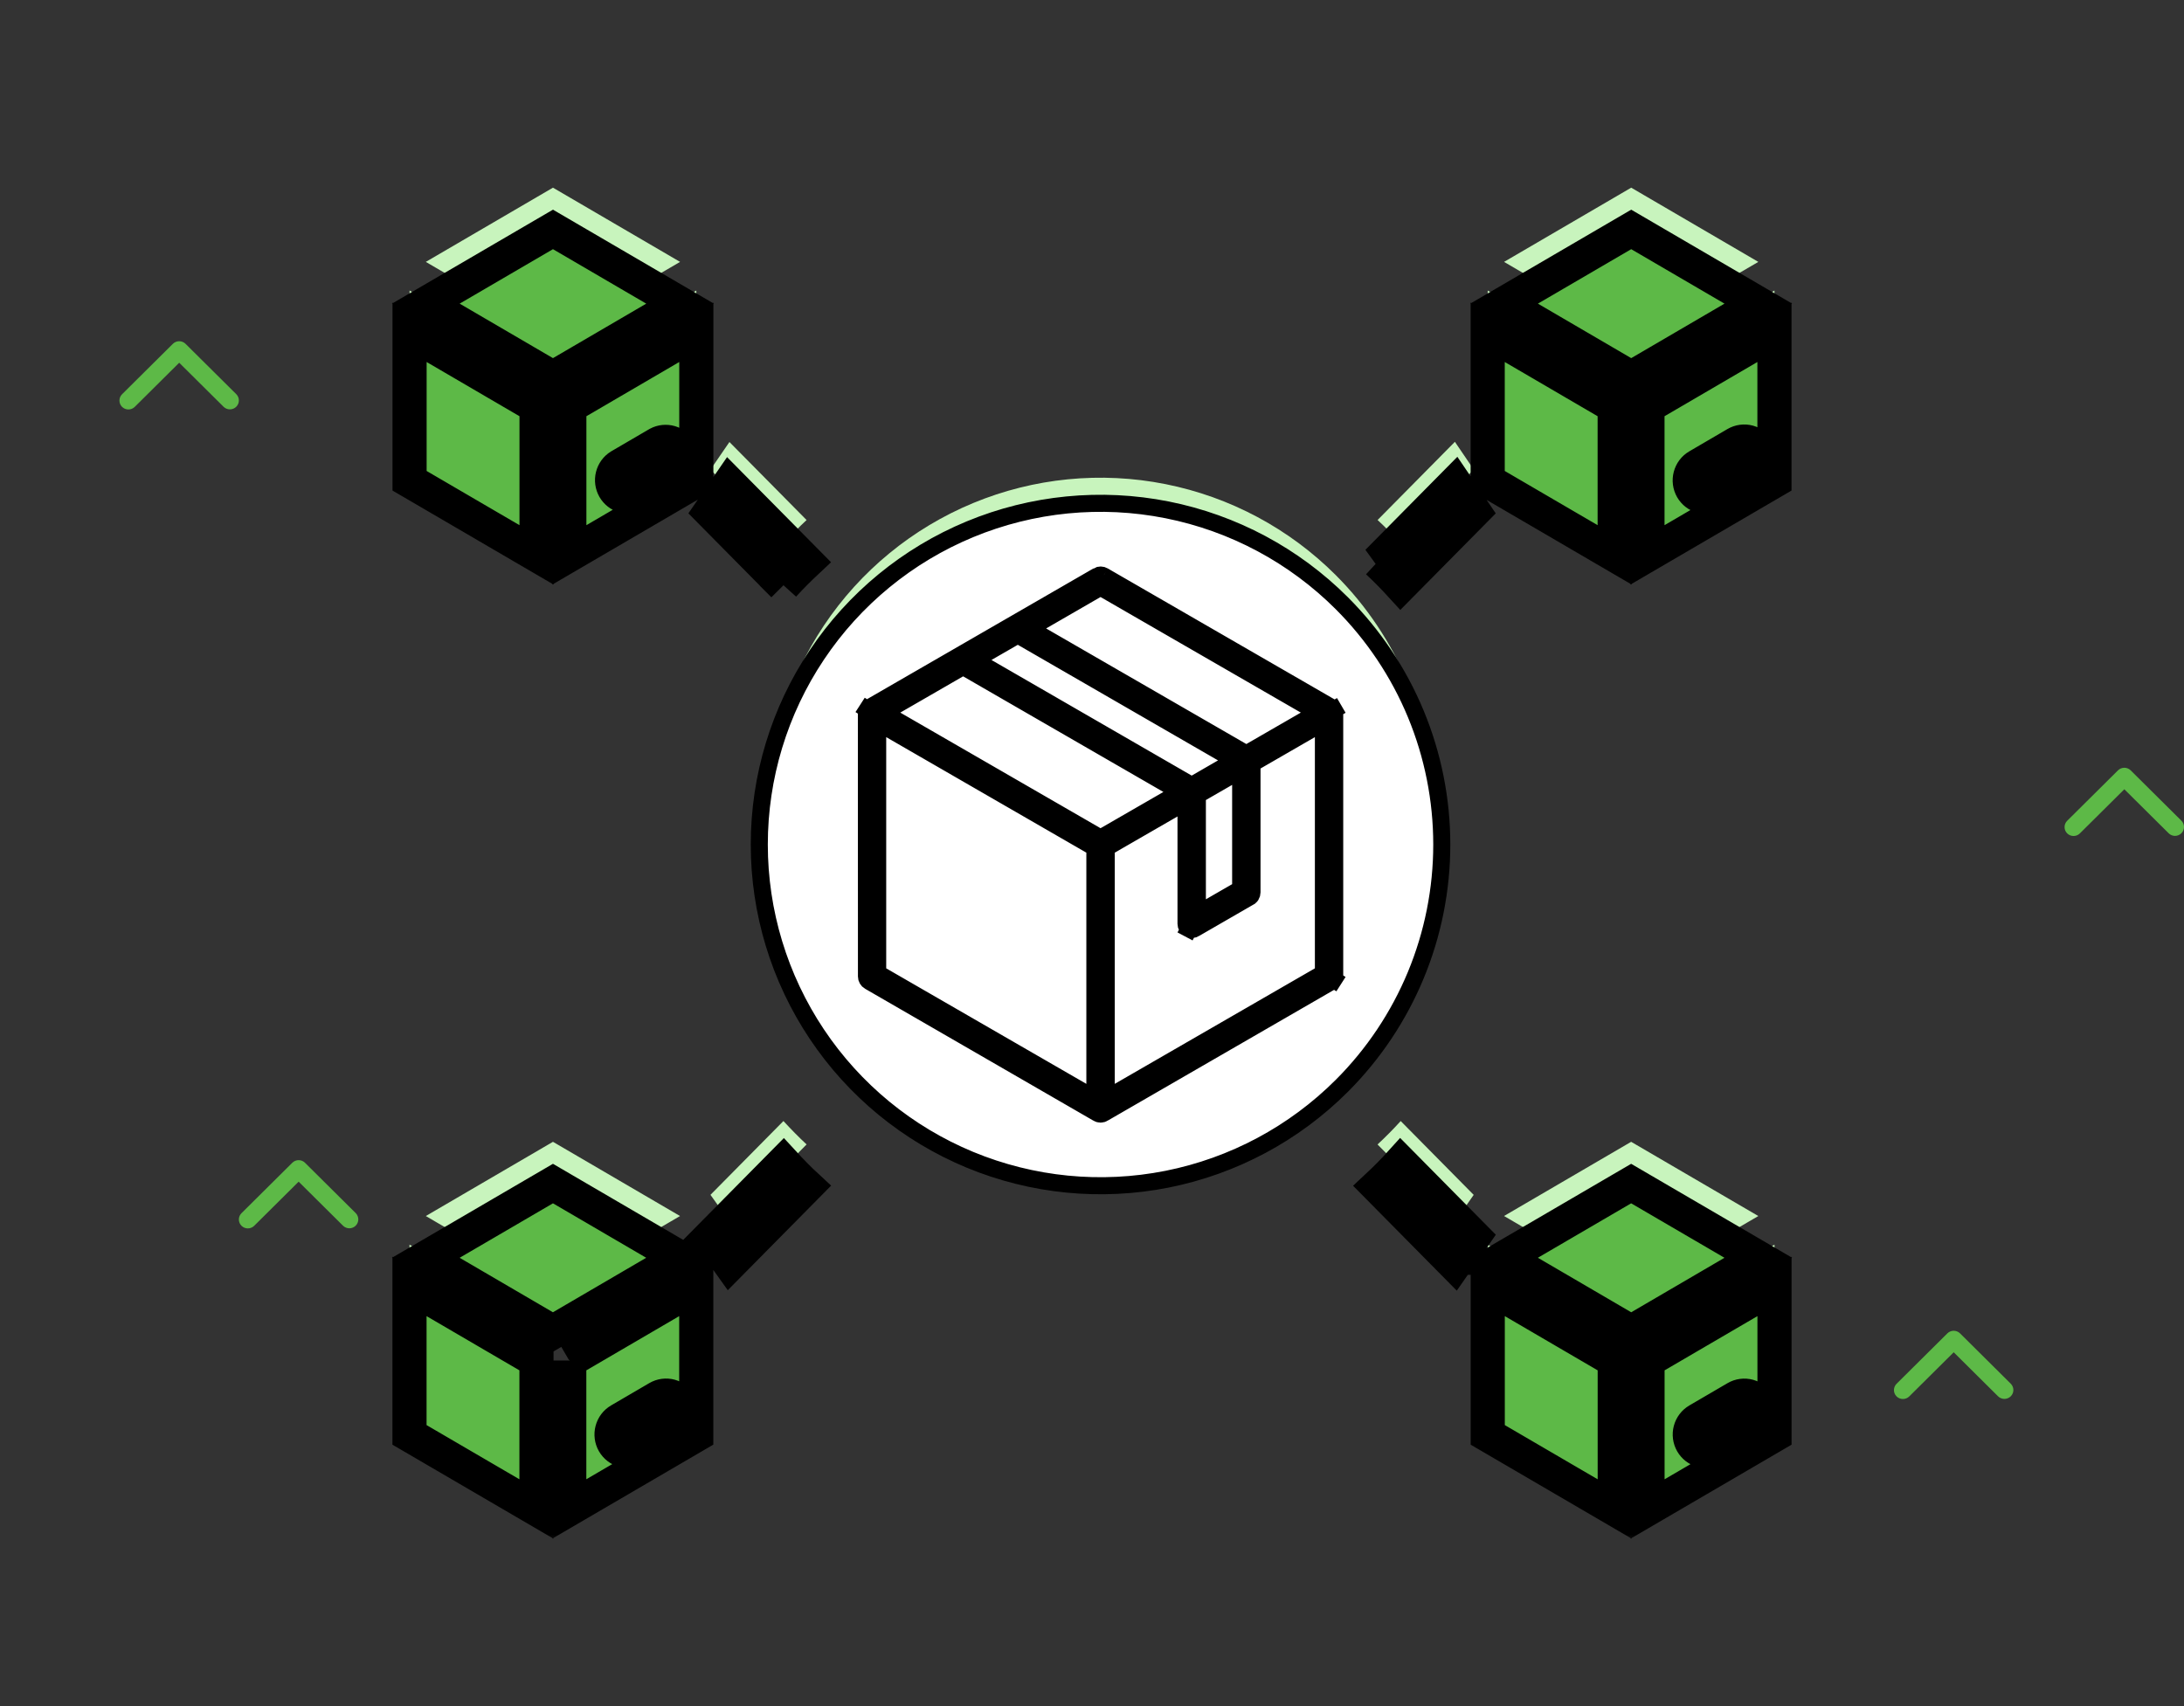 <svg width="128" height="100" viewBox="0 0 128 100" fill="none" xmlns="http://www.w3.org/2000/svg">
<rect x="0" y="0" width="128" height="100" fill="#333333" stroke="none"/>
<path d="M14.154 71.847C14.253 71.945 14.387 72 14.526 72C14.666 72 14.8 71.945 14.898 71.847L17.503 69.261L20.108 71.847C20.207 71.942 20.34 71.995 20.478 71.994C20.616 71.993 20.748 71.938 20.846 71.841C20.943 71.744 20.999 71.613 21 71.476C21.001 71.339 20.948 71.207 20.852 71.108L17.875 68.153C17.777 68.055 17.643 68 17.503 68C17.364 68 17.23 68.055 17.131 68.153L14.154 71.108C14.055 71.206 14 71.339 14 71.478C14 71.616 14.055 71.749 14.154 71.847Z" fill="#5DB947"/>
<path d="M121.154 48.847C121.253 48.945 121.387 49 121.526 49C121.666 49 121.8 48.945 121.898 48.847L124.503 46.261L127.108 48.847C127.207 48.942 127.34 48.995 127.478 48.994C127.616 48.992 127.748 48.938 127.846 48.841C127.943 48.744 127.999 48.613 128 48.476C128.001 48.339 127.948 48.207 127.852 48.108L124.875 45.153C124.777 45.055 124.643 45 124.503 45C124.364 45 124.23 45.055 124.131 45.153L121.154 48.108C121.055 48.206 121 48.339 121 48.478C121 48.616 121.055 48.749 121.154 48.847Z" fill="#5DB947"/>
<path d="M111.154 81.847C111.253 81.945 111.387 82 111.526 82C111.666 82 111.8 81.945 111.898 81.847L114.503 79.261L117.108 81.847C117.207 81.942 117.34 81.995 117.478 81.994C117.616 81.993 117.748 81.938 117.846 81.841C117.943 81.744 117.999 81.613 118 81.476C118.001 81.339 117.948 81.207 117.852 81.108L114.875 78.153C114.777 78.055 114.643 78 114.503 78C114.364 78 114.23 78.055 114.131 78.153L111.154 81.108C111.055 81.206 111 81.339 111 81.478C111 81.616 111.055 81.749 111.154 81.847Z" fill="#5DB947"/>
<path d="M7.154 23.847C7.253 23.945 7.387 24 7.526 24C7.666 24 7.8 23.945 7.898 23.847L10.503 21.261L13.108 23.847C13.207 23.942 13.34 23.995 13.478 23.994C13.616 23.992 13.748 23.938 13.846 23.841C13.943 23.744 13.999 23.613 14 23.476C14.001 23.339 13.948 23.207 13.852 23.108L10.875 20.153C10.777 20.055 10.643 20 10.503 20C10.364 20 10.23 20.055 10.131 20.153L7.154 23.108C7.055 23.206 7 23.339 7 23.478C7 23.616 7.055 23.749 7.154 23.847Z" fill="#5DB947"/>
<path fill-rule="evenodd" clip-rule="evenodd" d="M82.092 65.707L86.37 70.035L85.246 71.645L80.735 67.081C80.969 66.862 81.2 66.639 81.427 66.409C81.655 66.179 81.875 65.948 82.092 65.707ZM80.735 30.482L85.269 25.896L86.374 27.524L82.096 31.852C81.879 31.616 81.659 31.382 81.431 31.152C81.204 30.922 80.976 30.699 80.739 30.48L80.735 30.482ZM45.916 31.855L41.638 27.527L42.751 25.907L47.273 30.481C47.038 30.701 46.807 30.923 46.58 31.154C46.352 31.384 46.132 31.614 45.915 31.854L45.916 31.855ZM41.638 70.034L45.916 65.706C46.133 65.942 46.353 66.176 46.581 66.406C46.808 66.636 47.036 66.859 47.273 67.079L42.777 71.627L41.64 70.034H41.638ZM33.364 77.296V85.997L40.806 81.653V72.953L33.364 77.299V77.296ZM37.278 82.469C37.059 82.598 36.797 82.633 36.552 82.567C36.306 82.501 36.097 82.339 35.969 82.117C35.842 81.894 35.807 81.63 35.873 81.382C35.938 81.133 36.098 80.921 36.318 80.793L38.556 79.485C38.776 79.356 39.038 79.32 39.284 79.387C39.53 79.453 39.74 79.615 39.868 79.838C39.995 80.06 40.031 80.325 39.965 80.574C39.9 80.823 39.739 81.035 39.519 81.165L37.281 82.472L37.278 82.469ZM31.442 85.997V77.299L24 72.953V81.656L31.442 86V85.997ZM24.956 71.275L32.408 66.925L39.856 71.275L32.406 75.627L24.956 71.275ZM96.558 77.299V86L104 81.656V72.953L96.558 77.299ZM100.472 82.472C100.252 82.601 99.991 82.636 99.745 82.57C99.5 82.504 99.29 82.342 99.163 82.12C99.036 81.897 99.001 81.633 99.066 81.384C99.132 81.136 99.292 80.924 99.512 80.795L101.75 79.488C101.859 79.424 101.979 79.382 102.104 79.366C102.228 79.349 102.355 79.357 102.477 79.39C102.598 79.423 102.712 79.479 102.812 79.557C102.912 79.634 102.996 79.73 103.059 79.841C103.122 79.951 103.163 80.072 103.179 80.198C103.196 80.324 103.188 80.453 103.156 80.576C103.123 80.699 103.067 80.814 102.991 80.915C102.914 81.016 102.819 81.101 102.71 81.165L100.472 82.472ZM94.636 86V77.299L87.194 72.953V81.656L94.636 86ZM88.146 71.275C90.629 69.823 93.114 68.374 95.598 66.925L103.052 71.275L95.602 75.627L88.152 71.275H88.146ZM96.555 21.375V30.076L103.997 25.732V17.029L96.555 21.375ZM100.469 26.549C100.249 26.677 99.988 26.712 99.743 26.646C99.497 26.58 99.288 26.418 99.16 26.196C99.033 25.973 98.998 25.709 99.064 25.461C99.129 25.212 99.289 25 99.509 24.872L101.747 23.564C101.856 23.5 101.976 23.459 102.101 23.442C102.226 23.425 102.352 23.433 102.474 23.466C102.595 23.499 102.709 23.555 102.809 23.633C102.909 23.71 102.993 23.807 103.056 23.917C103.119 24.027 103.16 24.148 103.177 24.274C103.193 24.401 103.185 24.529 103.153 24.652C103.121 24.775 103.065 24.89 102.988 24.991C102.912 25.092 102.816 25.177 102.707 25.241L100.469 26.549ZM94.633 30.076V21.375L87.191 17.029V25.732L94.633 30.076ZM88.15 15.35C90.634 13.899 93.118 12.449 95.602 11L103.052 15.35L95.602 19.702L88.15 15.35ZM33.368 21.375V30.076L40.81 25.732V17.029L33.368 21.375ZM37.282 26.549C37.063 26.668 36.806 26.696 36.567 26.627C36.327 26.558 36.124 26.398 35.999 26.18C35.875 25.962 35.839 25.703 35.9 25.459C35.96 25.215 36.113 25.004 36.324 24.872L38.563 23.564C38.782 23.447 39.037 23.42 39.275 23.49C39.513 23.559 39.715 23.719 39.839 23.936C39.963 24.153 39.999 24.411 39.939 24.654C39.88 24.897 39.729 25.108 39.519 25.241L37.282 26.549ZM31.446 30.076V21.375L24.004 17.029V25.732L31.446 30.076ZM24.956 15.35L32.408 11L39.858 15.35L32.408 19.702L24.956 15.35Z" fill="#C8F4BD"/>
<path fill-rule="evenodd" clip-rule="evenodd" d="M64.926 31.319L78.302 39.043C78.43 39.115 78.537 39.22 78.611 39.347C78.685 39.474 78.724 39.618 78.724 39.765V55.233C78.724 55.393 78.678 55.549 78.592 55.683C78.505 55.817 78.382 55.924 78.237 55.99C73.815 58.546 69.391 61.102 64.967 63.657C64.829 63.751 64.667 63.801 64.501 63.801C64.335 63.801 64.172 63.751 64.035 63.657L50.698 55.952C50.571 55.88 50.466 55.775 50.393 55.649C50.32 55.523 50.282 55.38 50.282 55.234L50.278 39.766C50.278 39.606 50.324 39.45 50.41 39.316C50.496 39.182 50.62 39.075 50.765 39.009C55.207 36.444 59.649 33.879 64.088 31.315C64.216 31.24 64.362 31.202 64.509 31.203C64.657 31.203 64.802 31.244 64.929 31.319L64.926 31.319ZM78.288 33.711C75.561 30.984 72.087 29.127 68.304 28.375C64.521 27.622 60.601 28.009 57.038 29.484C53.474 30.96 50.429 33.46 48.286 36.666C46.144 39.873 45 43.643 45 47.5C45 51.357 46.144 55.127 48.286 58.334C50.429 61.54 53.474 64.04 57.038 65.516C60.601 66.992 64.521 67.378 68.304 66.625C72.087 65.873 75.561 64.016 78.288 61.289C80.099 59.478 81.535 57.328 82.516 54.962C83.496 52.597 84 50.061 84 47.5C84 44.939 83.496 42.403 82.516 40.038C81.535 37.672 80.099 35.522 78.288 33.711ZM70.675 50.71L72.213 49.823V44.005L70.675 44.892V50.71V50.71ZM73.409 51.05L70.309 52.84C70.184 52.924 70.038 52.973 69.887 52.981C69.736 52.99 69.586 52.956 69.452 52.886C69.319 52.815 69.207 52.709 69.129 52.579C69.052 52.449 69.01 52.301 69.011 52.15V45.855L65.334 47.977V61.528L77.063 54.757V41.206L73.877 43.044V50.305C73.877 50.461 73.834 50.614 73.751 50.747C73.668 50.879 73.549 50.986 73.409 51.054V51.05ZM61.311 34.835L73.046 41.61L76.238 39.768L64.501 32.993L61.311 34.835ZM71.386 42.569L59.651 35.793C59.137 36.091 58.62 36.387 58.108 36.683L69.843 43.46L71.386 42.569ZM68.185 44.419L56.447 37.642L52.765 39.768L64.501 46.544L68.185 44.419ZM63.669 61.528V47.977L51.939 41.206V54.757L63.669 61.528Z" fill="#C8F4BD"/>
<mask id="path-7-outside-1_163_854" maskUnits="userSpaceOnUse" x="22" y="11.447" width="84" height="79" fill="black">
<rect fill="white" x="22" y="11.447" width="84" height="79"/>
<path fill-rule="evenodd" clip-rule="evenodd" d="M82.092 68.154L86.37 72.482L85.246 74.092L80.735 69.528C80.969 69.309 81.2 69.086 81.427 68.856C81.655 68.626 81.875 68.395 82.092 68.154ZM80.735 32.929L85.269 28.343L86.374 29.972L82.096 34.3C81.879 34.063 81.659 33.829 81.431 33.599C81.204 33.369 80.976 33.146 80.739 32.927L80.735 32.929ZM45.916 34.302L41.638 29.974L42.751 28.355L47.273 32.928C47.038 33.148 46.807 33.37 46.58 33.601C46.352 33.831 46.132 34.061 45.915 34.301L45.916 34.302ZM41.638 72.481L45.916 68.153C46.133 68.389 46.353 68.623 46.581 68.853C46.808 69.084 47.036 69.306 47.273 69.525L42.777 74.075L41.64 72.481H41.638ZM33.364 79.743V88.444L40.806 84.1V75.4L33.364 79.746V79.743ZM37.278 84.916C37.059 85.045 36.797 85.081 36.552 85.014C36.306 84.948 36.097 84.786 35.969 84.564C35.842 84.341 35.807 84.077 35.873 83.829C35.938 83.58 36.098 83.368 36.318 83.24L38.556 81.932C38.776 81.803 39.038 81.767 39.284 81.834C39.53 81.9 39.74 82.062 39.868 82.285C39.995 82.507 40.031 82.772 39.965 83.021C39.9 83.27 39.739 83.483 39.519 83.612L37.281 84.919L37.278 84.916ZM31.442 88.444V79.746L24 75.4V84.103L31.442 88.447V88.444ZM24.956 73.722L32.408 69.372L39.856 73.722L32.406 78.074L24.956 73.722ZM96.558 79.746V88.447L104 84.103V75.4L96.558 79.746ZM100.472 84.919C100.252 85.048 99.991 85.083 99.745 85.017C99.5 84.951 99.29 84.789 99.163 84.567C99.036 84.344 99.001 84.08 99.066 83.832C99.132 83.583 99.292 83.371 99.512 83.242L101.75 81.935C101.859 81.871 101.979 81.829 102.104 81.813C102.228 81.796 102.355 81.804 102.477 81.837C102.598 81.87 102.712 81.926 102.812 82.004C102.912 82.081 102.996 82.177 103.059 82.287C103.122 82.398 103.163 82.519 103.179 82.645C103.196 82.772 103.188 82.9 103.156 83.023C103.123 83.146 103.067 83.261 102.991 83.362C102.914 83.463 102.819 83.548 102.71 83.612L100.472 84.919ZM94.636 88.447V79.746L87.194 75.4V84.103L94.636 88.447ZM88.146 73.722C90.629 72.271 93.114 70.82 95.598 69.372L103.052 73.722L95.602 78.074L88.152 73.722H88.146ZM96.555 23.822V32.523L103.997 28.179V19.476L96.555 23.822ZM100.469 28.995C100.249 29.124 99.988 29.16 99.743 29.093C99.497 29.027 99.288 28.865 99.16 28.643C99.033 28.42 98.998 28.156 99.064 27.908C99.129 27.659 99.289 27.447 99.509 27.319L101.747 26.011C101.856 25.947 101.976 25.906 102.101 25.889C102.226 25.872 102.352 25.88 102.474 25.913C102.595 25.946 102.709 26.003 102.809 26.08C102.909 26.157 102.993 26.254 103.056 26.364C103.119 26.474 103.16 26.595 103.177 26.721C103.193 26.848 103.185 26.976 103.153 27.099C103.121 27.222 103.065 27.337 102.988 27.438C102.912 27.539 102.816 27.624 102.707 27.688L100.469 28.995ZM94.633 32.523V23.822L87.191 19.476V28.179L94.633 32.523ZM88.15 17.797C90.634 16.346 93.118 14.896 95.602 13.447L103.052 17.797L95.602 22.149L88.15 17.797ZM33.368 23.822V32.523L40.81 28.179V19.476L33.368 23.822ZM37.282 28.995C37.063 29.115 36.806 29.143 36.567 29.074C36.327 29.005 36.124 28.845 35.999 28.627C35.875 28.409 35.839 28.15 35.9 27.906C35.96 27.662 36.113 27.451 36.324 27.319L38.563 26.011C38.782 25.894 39.037 25.867 39.275 25.937C39.513 26.006 39.715 26.166 39.839 26.383C39.963 26.6 39.999 26.858 39.939 27.101C39.88 27.344 39.729 27.555 39.519 27.688L37.282 28.995ZM31.446 32.523V23.822L24.004 19.476V28.179L31.446 32.523ZM24.956 17.797L32.408 13.447L39.858 17.797L32.408 22.149L24.956 17.797Z"/>
</mask>
<path fill-rule="evenodd" clip-rule="evenodd" d="M82.092 68.154L86.37 72.482L85.246 74.092L80.735 69.528C80.969 69.309 81.2 69.086 81.427 68.856C81.655 68.626 81.875 68.395 82.092 68.154ZM80.735 32.929L85.269 28.343L86.374 29.972L82.096 34.3C81.879 34.063 81.659 33.829 81.431 33.599C81.204 33.369 80.976 33.146 80.739 32.927L80.735 32.929ZM45.916 34.302L41.638 29.974L42.751 28.355L47.273 32.928C47.038 33.148 46.807 33.37 46.58 33.601C46.352 33.831 46.132 34.061 45.915 34.301L45.916 34.302ZM41.638 72.481L45.916 68.153C46.133 68.389 46.353 68.623 46.581 68.853C46.808 69.084 47.036 69.306 47.273 69.525L42.777 74.075L41.64 72.481H41.638ZM33.364 79.743V88.444L40.806 84.1V75.4L33.364 79.746V79.743ZM37.278 84.916C37.059 85.045 36.797 85.081 36.552 85.014C36.306 84.948 36.097 84.786 35.969 84.564C35.842 84.341 35.807 84.077 35.873 83.829C35.938 83.58 36.098 83.368 36.318 83.24L38.556 81.932C38.776 81.803 39.038 81.767 39.284 81.834C39.53 81.9 39.74 82.062 39.868 82.285C39.995 82.507 40.031 82.772 39.965 83.021C39.9 83.27 39.739 83.483 39.519 83.612L37.281 84.919L37.278 84.916ZM31.442 88.444V79.746L24 75.4V84.103L31.442 88.447V88.444ZM24.956 73.722L32.408 69.372L39.856 73.722L32.406 78.074L24.956 73.722ZM96.558 79.746V88.447L104 84.103V75.4L96.558 79.746ZM100.472 84.919C100.252 85.048 99.991 85.083 99.745 85.017C99.5 84.951 99.29 84.789 99.163 84.567C99.036 84.344 99.001 84.08 99.066 83.832C99.132 83.583 99.292 83.371 99.512 83.242L101.75 81.935C101.859 81.871 101.979 81.829 102.104 81.813C102.228 81.796 102.355 81.804 102.477 81.837C102.598 81.87 102.712 81.926 102.812 82.004C102.912 82.081 102.996 82.177 103.059 82.287C103.122 82.398 103.163 82.519 103.179 82.645C103.196 82.772 103.188 82.9 103.156 83.023C103.123 83.146 103.067 83.261 102.991 83.362C102.914 83.463 102.819 83.548 102.71 83.612L100.472 84.919ZM94.636 88.447V79.746L87.194 75.4V84.103L94.636 88.447ZM88.146 73.722C90.629 72.271 93.114 70.82 95.598 69.372L103.052 73.722L95.602 78.074L88.152 73.722H88.146ZM96.555 23.822V32.523L103.997 28.179V19.476L96.555 23.822ZM100.469 28.995C100.249 29.124 99.988 29.16 99.743 29.093C99.497 29.027 99.288 28.865 99.16 28.643C99.033 28.42 98.998 28.156 99.064 27.908C99.129 27.659 99.289 27.447 99.509 27.319L101.747 26.011C101.856 25.947 101.976 25.906 102.101 25.889C102.226 25.872 102.352 25.88 102.474 25.913C102.595 25.946 102.709 26.003 102.809 26.08C102.909 26.157 102.993 26.254 103.056 26.364C103.119 26.474 103.16 26.595 103.177 26.721C103.193 26.848 103.185 26.976 103.153 27.099C103.121 27.222 103.065 27.337 102.988 27.438C102.912 27.539 102.816 27.624 102.707 27.688L100.469 28.995ZM94.633 32.523V23.822L87.191 19.476V28.179L94.633 32.523ZM88.15 17.797C90.634 16.346 93.118 14.896 95.602 13.447L103.052 17.797L95.602 22.149L88.15 17.797ZM33.368 23.822V32.523L40.81 28.179V19.476L33.368 23.822ZM37.282 28.995C37.063 29.115 36.806 29.143 36.567 29.074C36.327 29.005 36.124 28.845 35.999 28.627C35.875 28.409 35.839 28.15 35.9 27.906C35.96 27.662 36.113 27.451 36.324 27.319L38.563 26.011C38.782 25.894 39.037 25.867 39.275 25.937C39.513 26.006 39.715 26.166 39.839 26.383C39.963 26.6 39.999 26.858 39.939 27.101C39.88 27.344 39.729 27.555 39.519 27.688L37.282 28.995ZM31.446 32.523V23.822L24.004 19.476V28.179L31.446 32.523ZM24.956 17.797L32.408 13.447L39.858 17.797L32.408 22.149L24.956 17.797Z" fill="#5DB947"/>
<path fill-rule="evenodd" clip-rule="evenodd" d="M82.092 68.154L86.37 72.482L85.246 74.092L80.735 69.528C80.969 69.309 81.2 69.086 81.427 68.856C81.655 68.626 81.875 68.395 82.092 68.154ZM80.735 32.929L85.269 28.343L86.374 29.972L82.096 34.3C81.879 34.063 81.659 33.829 81.431 33.599C81.204 33.369 80.976 33.146 80.739 32.927L80.735 32.929ZM45.916 34.302L41.638 29.974L42.751 28.355L47.273 32.928C47.038 33.148 46.807 33.37 46.58 33.601C46.352 33.831 46.132 34.061 45.915 34.301L45.916 34.302ZM41.638 72.481L45.916 68.153C46.133 68.389 46.353 68.623 46.581 68.853C46.808 69.084 47.036 69.306 47.273 69.525L42.777 74.075L41.64 72.481H41.638ZM33.364 79.743V88.444L40.806 84.1V75.4L33.364 79.746V79.743ZM37.278 84.916C37.059 85.045 36.797 85.081 36.552 85.014C36.306 84.948 36.097 84.786 35.969 84.564C35.842 84.341 35.807 84.077 35.873 83.829C35.938 83.58 36.098 83.368 36.318 83.24L38.556 81.932C38.776 81.803 39.038 81.767 39.284 81.834C39.53 81.9 39.74 82.062 39.868 82.285C39.995 82.507 40.031 82.772 39.965 83.021C39.9 83.27 39.739 83.483 39.519 83.612L37.281 84.919L37.278 84.916ZM31.442 88.444V79.746L24 75.4V84.103L31.442 88.447V88.444ZM24.956 73.722L32.408 69.372L39.856 73.722L32.406 78.074L24.956 73.722ZM96.558 79.746V88.447L104 84.103V75.4L96.558 79.746ZM100.472 84.919C100.252 85.048 99.991 85.083 99.745 85.017C99.5 84.951 99.29 84.789 99.163 84.567C99.036 84.344 99.001 84.08 99.066 83.832C99.132 83.583 99.292 83.371 99.512 83.242L101.75 81.935C101.859 81.871 101.979 81.829 102.104 81.813C102.228 81.796 102.355 81.804 102.477 81.837C102.598 81.87 102.712 81.926 102.812 82.004C102.912 82.081 102.996 82.177 103.059 82.287C103.122 82.398 103.163 82.519 103.179 82.645C103.196 82.772 103.188 82.9 103.156 83.023C103.123 83.146 103.067 83.261 102.991 83.362C102.914 83.463 102.819 83.548 102.71 83.612L100.472 84.919ZM94.636 88.447V79.746L87.194 75.4V84.103L94.636 88.447ZM88.146 73.722C90.629 72.271 93.114 70.82 95.598 69.372L103.052 73.722L95.602 78.074L88.152 73.722H88.146ZM96.555 23.822V32.523L103.997 28.179V19.476L96.555 23.822ZM100.469 28.995C100.249 29.124 99.988 29.16 99.743 29.093C99.497 29.027 99.288 28.865 99.16 28.643C99.033 28.42 98.998 28.156 99.064 27.908C99.129 27.659 99.289 27.447 99.509 27.319L101.747 26.011C101.856 25.947 101.976 25.906 102.101 25.889C102.226 25.872 102.352 25.88 102.474 25.913C102.595 25.946 102.709 26.003 102.809 26.08C102.909 26.157 102.993 26.254 103.056 26.364C103.119 26.474 103.16 26.595 103.177 26.721C103.193 26.848 103.185 26.976 103.153 27.099C103.121 27.222 103.065 27.337 102.988 27.438C102.912 27.539 102.816 27.624 102.707 27.688L100.469 28.995ZM94.633 32.523V23.822L87.191 19.476V28.179L94.633 32.523ZM88.15 17.797C90.634 16.346 93.118 14.896 95.602 13.447L103.052 17.797L95.602 22.149L88.15 17.797ZM33.368 23.822V32.523L40.81 28.179V19.476L33.368 23.822ZM37.282 28.995C37.063 29.115 36.806 29.143 36.567 29.074C36.327 29.005 36.124 28.845 35.999 28.627C35.875 28.409 35.839 28.15 35.9 27.906C35.96 27.662 36.113 27.451 36.324 27.319L38.563 26.011C38.782 25.894 39.037 25.867 39.275 25.937C39.513 26.006 39.715 26.166 39.839 26.383C39.963 26.6 39.999 26.858 39.939 27.101C39.88 27.344 39.729 27.555 39.519 27.688L37.282 28.995ZM31.446 32.523V23.822L24.004 19.476V28.179L31.446 32.523ZM24.956 17.797L32.408 13.447L39.858 17.797L32.408 22.149L24.956 17.797Z" stroke="black" stroke-width="2" mask="url(#path-7-outside-1_163_854)"/>
<path d="M64.673 33.749L64.684 33.73L64.676 33.752L78.052 41.476L78.052 41.476L78.057 41.479C78.108 41.507 78.15 41.549 78.179 41.599L78.611 41.347L78.179 41.599C78.209 41.649 78.224 41.706 78.224 41.764V41.765V57.233C78.224 57.233 78.224 57.233 78.224 57.233C78.224 57.297 78.206 57.359 78.171 57.413L78.592 57.683L78.171 57.413C78.137 57.466 78.088 57.509 78.03 57.535L78.008 57.545L77.987 57.557C73.565 60.113 69.141 62.669 64.717 65.224L64.701 65.233L64.685 65.244C64.631 65.281 64.567 65.301 64.501 65.301C64.435 65.301 64.371 65.281 64.317 65.244L64.301 65.233L64.285 65.224L50.948 57.519L50.946 57.518C50.896 57.49 50.855 57.448 50.826 57.398C50.797 57.349 50.782 57.292 50.782 57.234V57.234L50.778 41.766C50.778 41.766 50.778 41.766 50.778 41.766C50.778 41.702 50.796 41.64 50.831 41.587L50.41 41.316L50.831 41.587C50.865 41.533 50.914 41.49 50.972 41.464L50.994 41.454L51.015 41.442C55.457 38.877 59.899 36.312 64.339 33.748L64.339 33.747C64.39 33.718 64.448 33.702 64.507 33.703C64.565 33.703 64.623 33.719 64.673 33.749ZM70.175 52.71V53.576L70.925 53.143L72.463 52.256L72.713 52.111V51.823V46.005V45.14L71.963 45.572L70.425 46.459L70.175 46.604V46.892V52.71V52.71ZM73.26 52.559L73.159 52.617L70.059 54.407L70.043 54.416L70.028 54.426C69.979 54.459 69.92 54.479 69.86 54.482C69.8 54.485 69.74 54.472 69.687 54.444L69.452 54.886L69.687 54.444C69.633 54.416 69.589 54.373 69.558 54.322C69.527 54.27 69.511 54.211 69.511 54.151V54.15V47.855V46.989L68.761 47.422L65.084 49.544L64.834 49.689V49.977V63.528V64.394L65.584 63.961L77.313 57.19L77.563 57.046V56.757V43.206V42.34L76.814 42.772L73.628 44.611L73.377 44.755V45.044V52.305C73.377 52.305 73.377 52.305 73.377 52.305C73.377 52.367 73.36 52.429 73.327 52.482C73.308 52.511 73.286 52.537 73.26 52.559ZM61.061 36.402L60.312 36.835L61.061 37.268L72.796 44.043L73.046 44.188L73.296 44.043L76.488 42.201L77.238 41.767L76.488 41.334L64.751 34.56L64.501 34.416L64.251 34.56L61.061 36.402ZM71.636 45.002L72.386 44.569L71.636 44.136L59.901 37.36L59.651 37.216L59.4 37.361C59.115 37.526 58.831 37.689 58.547 37.853C58.318 37.985 58.088 38.117 57.858 38.25L57.108 38.683L57.858 39.116L69.593 45.893L69.843 46.038L70.093 45.893L71.636 45.002ZM68.435 46.852L69.186 46.419L68.435 45.986L56.697 39.209L56.447 39.064L56.197 39.209L52.515 41.334L51.765 41.768L52.515 42.201L64.251 48.977L64.501 49.121L64.751 48.977L68.435 46.852ZM63.419 63.961L64.169 64.394V63.528V49.977V49.689L63.919 49.544L52.189 42.772L51.439 42.339V43.206V56.757V57.046L51.689 57.19L63.419 63.961ZM78.642 35.358C75.845 32.561 72.281 30.656 68.401 29.884C64.522 29.113 60.501 29.509 56.846 31.022C53.192 32.536 50.068 35.1 47.871 38.389C45.673 41.678 44.5 45.544 44.5 49.5C44.5 53.456 45.673 57.322 47.871 60.611C50.068 63.9 53.192 66.464 56.846 67.978C60.501 69.491 64.522 69.887 68.401 69.116C72.281 68.344 75.845 66.439 78.642 63.642C80.499 61.785 81.972 59.58 82.978 57.154C83.983 54.727 84.5 52.127 84.5 49.5C84.5 46.873 83.983 44.273 82.978 41.846C81.972 39.42 80.499 37.215 78.642 35.358Z" fill="white" stroke="black"/>
</svg>
